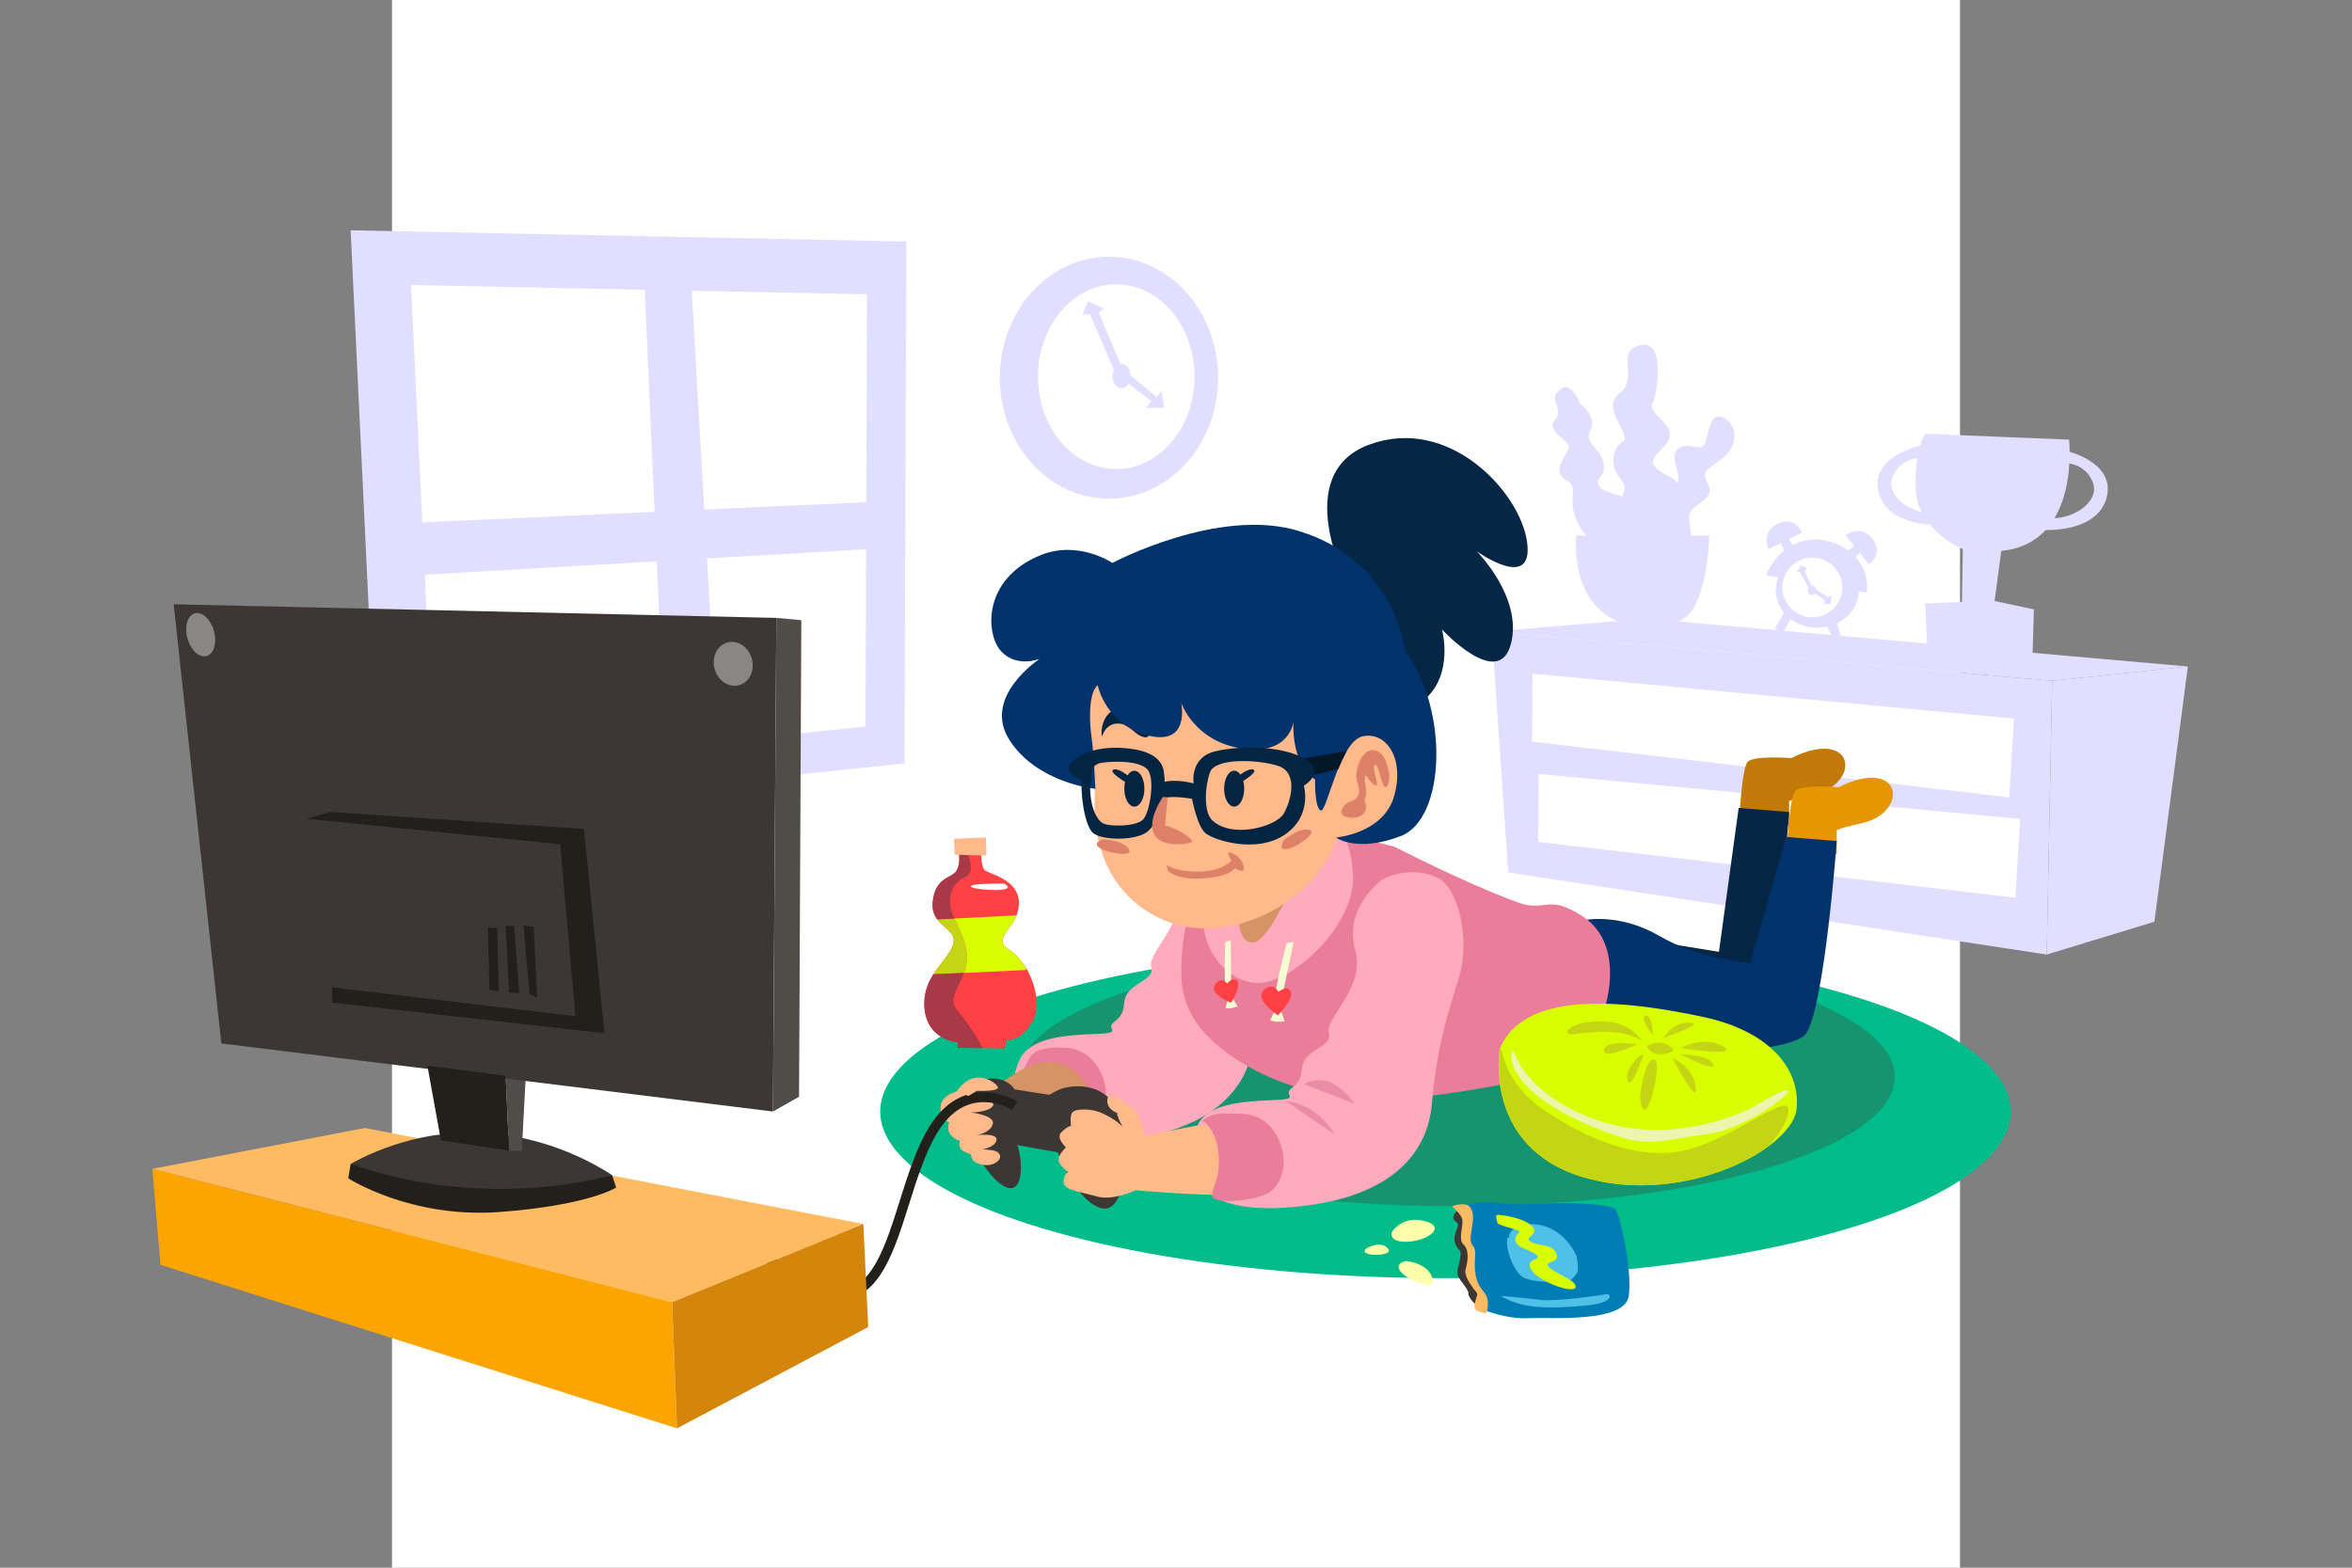 <?xml version="1.0" encoding="utf-8"?>
<!-- Generator: Adobe Illustrator 27.5.0, SVG Export Plug-In . SVG Version: 6.00 Build 0)  -->
<svg version="1.1" xmlns="http://www.w3.org/2000/svg" xmlns:xlink="http://www.w3.org/1999/xlink" x="0px" y="0px"
	 viewBox="0 0 750 500" style="enable-background:new 0 0 750 500;" xml:space="preserve">
<rect x="0" y="0" width="750" height="500" fill="#808080" stroke="none"/>
<g id="BACKGROUND">
	<rect id="XMLID_480_" x="125" style="fill:#FFFFFF;" width="500" height="500"/>
</g>
<g id="OBJECT">
	<g id="XMLID_546_">
		<g id="XMLID_539_">
			<polygon id="XMLID_418_" style="fill:#E2DEFF;" points="475.693,201.418 480.932,278.253 652.647,304.447 654.393,217.134 			"/>
			<polygon id="XMLID_424_" style="fill:#FFFFFF;" points="488.513,236.524 640.698,254.316 642.214,229.189 488.651,214.863 			"/>
			<polygon id="XMLID_493_" style="fill:#FFFFFF;" points="490.482,268.515 642.667,286.308 644.183,261.18 490.62,246.855 			"/>
			<polygon id="XMLID_492_" style="fill:#E2DEFF;" points="475.693,201.418 654.393,217.134 697.665,212.574 524.911,197.317 			"/>
			<polygon id="XMLID_489_" style="fill:#E2DEFF;" points="686.99,293.97 697.665,212.574 654.393,217.134 652.647,304.447 			"/>
			<path id="XMLID_494_" style="fill:#E2DEFF;" d="M614.699,209.025l-0.8-16.535l11.735-0.533l0.267-16.802
				c0,0-14.135-5.867-14.935-18.402c-0.8-12.535,2.934-18.402,2.934-18.402l45.872,1.867c0,0,3.734,33.071-21.603,35.471
				l-2.134,16.002l12.535,2.667l-0.533,17.335L614.699,209.025z"/>
			<g id="XMLID_505_">
				<path id="XMLID_499_" style="fill:#E2DEFF;" d="M526.901,173.17c0,0-12.789-2.984-10.87-10.444
					c1.918-7.46,3.197-6.821,0.213-10.657c-2.984-3.837-1.918-9.378,1.279-11.297c3.197-1.918-7.46-10.444-1.066-15.347
					c6.394-4.902-1.705-13.428,6.607-15.346c8.313-1.918,5.329,15.986,3.837,18.757c-1.492,2.771,6.394,6.181,5.542,10.444
					c-0.852,4.263-7.673,6.181-4.476,9.805c3.197,3.623,9.592,2.771,6.181,9.592c-3.41,6.821-0.426,7.034-0.639,10.231
					C533.296,172.105,530.738,175.515,526.901,173.17z"/>
				<path id="XMLID_496_" style="fill:#E2DEFF;" d="M528.455,166.992c0,0-0.583-10.041,4.705-11.793
					c5.288-1.751-1.79-8.985,1.876-11.981c3.666-2.996,7.545,1.922,8.849-2.311c1.304-4.233,1.68-9.891,6.011-7.5
					c4.331,2.391,4.483,8.652-0.737,12.795c-5.22,4.143-6.744,3.985-4.57,8.051c2.174,4.066-1.945,5.327-4.917,8.141
					c-2.972,2.815,1.737,8.072-2.185,11.505c-3.922,3.434-2.82,4.814-6.834,3.638C526.639,176.362,528.455,166.992,528.455,166.992z
					"/>
				<path id="XMLID_507_" style="fill:#E2DEFF;" d="M503.946,128.839c0,0,5.433,3.952,3.211,8.397
					c-2.223,4.445,3.458,5.68,4.199,10.62c0.741,4.939-2.964,3.952-1.482,7.162c1.482,3.211,11.361,1.976,13.83,9.138
					c2.47,7.162,1.976,8.397,1.976,8.397s-16.3,5.186-21.734-4.198c-5.433-9.385,0.494-12.349-4.692-15.312
					c-5.186-2.964,1.482-8.891,0.988-10.867c-0.494-1.976-7.409-4.939-4.445-8.15c2.964-3.211-1.482-6.668,0.494-8.644
					S500.488,121.183,503.946,128.839z"/>
				<path id="XMLID_522_" style="fill:#E2DEFF;" d="M502.546,170.824c-0.663,16.597,6.022,24.445,13.83,27.528v5.072h15.477v-4.13
					c2.002-0.48,3.71-1.158,4.939-1.917c7.903-4.883,8.232-26.553,8.232-26.553H502.546z"/>
			</g>
			<ellipse id="XMLID_497_" style="fill:#E2DEFF;" cx="579.495" cy="188.223" rx="13.246" ry="12.001"/>
			<path id="XMLID_520_" style="fill:#E2DEFF;" d="M563.226,183.511l32.004,5.512c0,0,1.956-9.957-8.712-15.113
				C575.85,168.754,566.071,175.332,563.226,183.511z"/>
			<circle id="XMLID_538_" style="fill:#FFFFFF;" cx="577.917" cy="187.356" r="9.535"/>
			<polygon id="XMLID_519_" style="fill:#E2DEFF;" points="581.628,197.557 584.562,203.958 587.229,203.691 584.962,195.957 			"/>
			<polygon id="XMLID_532_" style="fill:#E2DEFF;" points="569.36,194.623 566.026,200.357 568.027,202.491 571.894,196.09 			"/>
			<polygon id="XMLID_533_" style="fill:#E2DEFF;" points="569.093,175.954 567.493,172.221 569.36,170.487 571.894,174.221 			"/>
			<path id="XMLID_534_" style="fill:#E2DEFF;" d="M574.561,169.954c0,0-1.734-5.467-7.601-2.934
				c-5.524,2.385-3.067,8.134-3.067,8.134L574.561,169.954z"/>
			<polygon id="XMLID_537_" style="fill:#E2DEFF;" points="588.837,175.946 592.127,173.563 594.229,175.002 591.145,178.296 			"/>
			<path id="XMLID_536_" style="fill:#E2DEFF;" d="M595.895,179.957c0,0,4.951-2.896,1.187-8.061
				c-3.544-4.863-8.61-1.199-8.61-1.199L595.895,179.957z"/>
			<ellipse id="XMLID_535_" style="fill:#E2DEFF;" cx="577.783" cy="188.245" rx="1.333" ry="1.511"/>
			<polygon id="XMLID_540_" style="fill:#E2DEFF;" points="577.151,188.26 574.001,182.481 572.858,182.395 574.396,180.278 
				576.307,181.236 575.409,182.078 578.228,188.071 			"/>
			<polygon id="XMLID_541_" style="fill:#E2DEFF;" points="577.435,187.032 583.025,190.506 584.062,190.018 583.768,192.618 
				581.633,192.727 581.999,191.551 576.591,187.728 			"/>
			<path id="XMLID_542_" style="fill:#E2DEFF;" d="M656.571,147.684c0,0,7.734-1.067,10.668,5.867
				c2.934,6.934-7.734,13.068-14.935,11.468l-0.533,4c0,0,17.069,1.067,20.002-10.401c2.934-11.468-13.335-14.935-13.335-14.935
				L656.571,147.684z"/>
			<path id="XMLID_543_" style="fill:#E2DEFF;" d="M614.253,146.084c0,0-7.734-1.067-10.668,5.867
				c-2.934,6.934,7.734,13.068,14.935,11.468l0.533,4.001c0,0-17.069,1.067-20.002-10.401
				c-2.934-11.468,13.335-14.935,13.335-14.935L614.253,146.084z"/>
		</g>
		<g id="XMLID_545_">
			<polygon id="XMLID_406_" style="fill:#E2DEFF;" points="205.488,90.159 212.051,238.134 228.758,236.344 220.405,89.562 			"/>
			<polygon id="XMLID_414_" style="fill:#E2DEFF;" points="281.021,159.947 128.499,166.888 130.385,183.59 281.673,174.862 			"/>
			<path id="XMLID_417_" style="fill:#E2DEFF;" d="M111.81,73.452l8.95,187.355l167.665-17.303l0.597-166.472L111.81,73.452z
				 M275.98,231.712L138.419,246.04l-7.343-155.135l145.393,2.964L275.98,231.712z"/>
		</g>
		<g id="XMLID_544_">
			<path id="XMLID_422_" style="fill:#E2DEFF;" d="M353.625,81.886c-19.222,0-34.805,17.274-34.805,38.582
				s15.583,38.582,34.805,38.582c19.222,0,34.805-17.274,34.805-38.582S372.847,81.886,353.625,81.886z M355.945,149.586
				c-13.789,0-24.967-13.187-24.967-29.454c0-16.267,11.178-29.454,24.967-29.454c13.789,0,24.967,13.187,24.967,29.454
				C380.912,136.399,369.734,149.586,355.945,149.586z"/>
			<path id="XMLID_413_" style="fill:#E2DEFF;" d="M360.524,119.963c0,2.129-1.285,3.855-2.871,3.855
				c-1.586,0-2.871-1.726-2.871-3.855c0-2.129,1.285-3.855,2.871-3.855C359.238,116.107,360.524,117.834,360.524,119.963z"/>
			<polygon id="XMLID_419_" style="fill:#E2DEFF;" points="347.563,100.194 356.094,120.045 357.899,117.584 350.352,99.701 
				351.993,98.389 346.907,96.092 345.266,100.358 			"/>
			<polygon id="XMLID_423_" style="fill:#E2DEFF;" points="368.765,126.621 356.673,116.544 356.088,119.54 367.106,127.934 
				365.526,130.14 371.106,130.052 370.47,124.735 			"/>
		</g>
	</g>
	<g id="XMLID_513_">
		<ellipse id="XMLID_401_" style="fill:#00BB8A;" cx="460.93" cy="354.523" rx="180.245" ry="53.138"/>
		<ellipse id="XMLID_403_" style="fill:#16936F;" cx="464.331" cy="343.471" rx="139.87" ry="41.235"/>
	</g>
	<g id="XMLID_512_">
		<g id="XMLID_510_">
			<path id="XMLID_448_" style="fill:#FFAABD;" d="M381.658,261.697c0,0-9.579,8.294-6.128,20.223
				c3.452,11.929-9.85,21.846-8.423,26.492c1.427,4.646-8.168,4.829-8.617,11.49c-0.449,6.661-5.397,5.418-3.842,8.547
				c1.556,3.129-24.534-1.734-29.557,9.651c-5.023,11.385-3.145,27.999,27.877,25.995c31.022-2.004,45.472-15.055,47.021-33.258
				c1.548-18.203,5.155-28.827,8.661-40.341c3.506-11.514,0.111-28.257-6.885-31.673
				C394.769,255.408,384.782,257.438,381.658,261.697z"/>
			<path id="XMLID_446_" style="fill:#EA7D99;" d="M325.483,342.003c0,0,5.983-3.084,6.538,5.613
				c0.555,8.696-3.146,10.917-1.85,13.137s12.767,1.11,17.208-1.11c4.441-2.22,7.401-9.806,3.516-17.763
				c-3.886-7.956-10.732-7.771-13.322-7.771C326.47,334.109,328.813,339.043,325.483,342.003z"/>
			<path id="XMLID_429_" style="fill:#C17A08;" d="M554.795,258.802c0,0,0.74-13.507,2.405-15.727
				c1.665-2.22,14.062-1.295,14.062-1.295s8.696-4.811,14.247-2.22c5.551,2.59,3.145,11.472-6.846,13.692
				c-9.992,2.22-8.141,2.59-8.141,2.59v7.401C570.523,263.243,556.831,263.613,554.795,258.802z"/>
			<path id="XMLID_428_" style="fill:#052644;" d="M484.484,292.662c0,0,6.908,1.85,31.825,5.798
				c14.418,2.284,31.825,5.119,31.825,5.119l6.291-45.887l16.098,1.295c0,0-3.886,52.918-9.807,61.43
				c-5.921,8.511-76.972,7.401-76.972,7.401L484.484,292.662z"/>
			<path id="XMLID_451_" style="fill:#D69365;" d="M318.051,346.413c0,0,8.789-7.74,16.437-7.74c7.648,0,13.075,7.648,13.075,11.102
				c0,3.454-5.181,7.895-15.542,9.375s-16.036-1.727-16.036-1.727L318.051,346.413z"/>
			<path id="XMLID_427_" style="fill:#E69600;" d="M569.968,268.053c0,0,0.74-13.507,2.405-15.727
				c1.665-2.22,14.062-1.295,14.062-1.295s8.696-4.811,14.247-2.22c5.551,2.59,3.145,11.472-6.846,13.692
				c-9.992,2.22-8.141,2.59-8.141,2.59v7.401C585.695,272.494,572.003,272.864,569.968,268.053z"/>
			<path id="XMLID_426_" style="fill:#00336C;" d="M505.577,293.402c0,0,11.102-2.22,23.684,5.181
				c12.582,7.401,28.865,8.511,28.865,8.511l11.472-40.151l16.098,1.295c0,0-3.886,52.918-9.807,61.43
				c-5.921,8.511-76.972,7.401-76.972,7.401L505.577,293.402z"/>
			<path id="XMLID_396_" style="fill:#EA7D99;" d="M376.674,310.055c-0.066,13.824,8.388,22.944,22.697,30.838
				c14.309,7.895,34.352,10.655,34.352,10.655s60.506-3.377,71.238-16.329c7.585-9.154,14.55-33.274-0.247-42.927
				c-11.476-7.486-11.599-1.097-20.828-4.511c-17.667-6.534-39.121-17.693-39.121-17.693s-13.569-3.701-18.996-3.701
				C420.341,266.388,376.921,258.247,376.674,310.055z"/>
			<path id="XMLID_393_" style="fill:#FFAABD;" d="M424.288,264.168c0,0,6.414-0.987,7.154,15.049
				c0.74,16.036-19.243,34.045-29.851,34.292c-10.608,0.247-18.996-11.595-17.763-21.957
				C385.062,281.19,403.565,258.74,424.288,264.168z"/>
			<path id="XMLID_392_" style="fill:#D69365;" d="M395.177,294.019c0,0-0.123,6.353,4.194,6.599
				c4.317,0.247,10.855-14.371,10.855-14.371S395.424,291.922,395.177,294.019z"/>
			<path id="XMLID_188_" style="fill:#FFB98A;" d="M445.443,231.418c-5.362-5.004-10.331-3.962-14.103-1.509
				c0.187-11.368-0.612-21.92-2.118-28.157c-3.454-14.309-74.505-30.838-83.509,25.411c0,0,3.824,19.49,3.33,28.371
				c-0.493,8.881,1.974,29.358,22.204,37.992c20.23,8.635,46.381-5.427,53.782-22.943c0.201-0.475,1.352-2.766,1.542-3.269
				c4.251-0.238,8.91,0.502,14.247-2.775C451.364,258.062,456.545,241.779,445.443,231.418z"/>
			<path id="XMLID_185_" style="fill:#042542;" d="M351.449,234.841c0,0,1.018-4.071,4.996-4.071c3.978,0,5.181,3.701,8.419,4.348
				s4.071-7.401-4.903-9.066C350.986,224.387,350.893,234.471,351.449,234.841z"/>
			<path id="XMLID_186_" style="fill:#052644;" d="M429.716,186.456c0,0-18.503-35.279,6.908-44.654
				c25.411-9.375,48.108,15.049,50.328,31.085c2.22,16.036-16.036,2.96-16.036,2.96s14.802,14.802,10.855,29.605
				c-3.947,14.802-21.957-4.687-21.957-4.687s3.947,14.309-5.674,22.45C444.518,231.356,429.716,186.456,429.716,186.456z"/>
			<path id="XMLID_187_" style="fill:#00336C;" d="M354.717,179.548c0,0-10.855-7.401-22.943-2.467
				c-18.563,7.577-17.516,25.164-12.582,30.591c4.934,5.428,12.335,2.467,12.335,2.467s-18.503,12.089-9.621,25.904
				c8.881,13.815,27.384,15.542,27.384,15.542s-0.493-11.595-1.233-16.529c-0.74-4.934-0.987-14.062,1.974-16.529
				c0,0,2.467,12.582,16.036,16.036c13.569,3.454,10.608-10.362,10.608-10.362s4.194,12.335,19.49,14.556
				c15.296,2.22,16.283-8.635,16.283-8.635s-0.987,13.322,6.908,18.503c0,0-0.247,8.635,1.727,9.868
				c1.974,1.234,5.921-22.203,13.569-23.684c7.648-1.48,13.322,7.401,9.868,19.243c-3.454,11.842-18.503,13.075-18.503,13.075
				s6.661,4.934,20.723-0.493c14.062-5.427,15.542-39.966,1.233-59.209c0,0-2.714-28.371-33.552-37.993
				C388.72,161.415,354.717,179.548,354.717,179.548z"/>
			<path id="XMLID_391_" style="fill:#031726;" d="M413.68,242.211l15.789-2.714c0,0-2.22,4.317-2.714,5.798l-9.622,2.22
				L413.68,242.211z"/>
			<path id="XMLID_447_" style="fill:#3C3734;" d="M355.951,353.105c-0.484-0.612-3.207-5.798-10.362-6.538
				c-7.154-0.74-10.362,2.591-10.978,2.591c-0.617,0-11.102-1.727-11.102-1.727s-1.85-3.454-7.278-3.454
				c-5.428,0-9.19,7.771-9.19,12.335c0,4.564,7.34,19.366,13.507,22.203s5.551-8.881,3.824-13.322l12.952,2.344
				c0,0,6.168,16.406,14.309,17.886C359.775,386.904,361.995,360.753,355.951,353.105z"/>
			<path id="XMLID_194_" style="fill:#042542;" d="M416.147,242.088c-6.908-4.194-20.353-4.441-28.618-2.467
				c-8.265,1.974-6.908,10.238-6.908,10.238c-5.276-1.347-8.703-0.653-9.279-0.517c0.061-0.178,0.081-0.858-0.219-3.184
				c-0.493-3.824-3.947-7.278-14.309-7.648s-14.679,4.194-14.679,4.194c-4.687,3.33,2.961,6.167,2.961,6.167
				c-0.74,2.344,0.493,14.556,3.577,16.899c3.084,2.344,13.322,2.344,17.023-0.37c3.701-2.714,5.304-10.732,5.304-10.732
				c2.714-1.11,9.128,0.123,9.128,0.123s1.604,8.758,4.317,10.978c2.714,2.22,16.159,6.538,25.164,0.493
				c9.005-6.044,6.168-15.666,6.168-15.666S423.055,246.282,416.147,242.088z M364.493,261.392
				c-2.22,2.313-11.407,2.417-13.23,0.925c-3.053-2.498-4.256-9.344-3.33-14.895c0,0-0.463-3.608,3.515-4.163
				c3.978-0.555,11.657-0.648,14.34,2.035C368.471,247.978,366.714,259.08,364.493,261.392z M409.317,259.554
				c-2.388,4.05-16.36,8.067-22.75,2.09c-2.794-2.613-2.388-10.581-0.754-15.284c1.634-4.703,15.208-4.18,21.744-2.09
				C414.093,246.361,411.705,255.505,409.317,259.554z"/>
			<path id="XMLID_190_" style="fill:#042542;" d="M396.75,251.547c0,3.163-1.435,5.728-3.205,5.728
				c-1.77,0-3.205-2.565-3.205-5.728s1.435-5.728,3.205-5.728C395.315,245.819,396.75,248.384,396.75,251.547z"/>
			<path id="XMLID_191_" style="fill:#042542;" d="M364.925,251.547c0,3.163-1.435,5.728-3.205,5.728
				c-1.77,0-3.205-2.565-3.205-5.728s1.435-5.728,3.205-5.728C363.49,245.819,364.925,248.384,364.925,251.547z"/>
			<path id="XMLID_189_" style="fill:#DD8168;" d="M370.82,254.176c0,0-5.06,7.112-2.872,11.762
				c2.188,4.65,11.352,3.282,12.172,2.599c0.82-0.684-5.334-4.787-8.616-5.197l0.821-9.027L370.82,254.176z"/>
			<path id="XMLID_394_" style="fill:#DD8168;" d="M371.987,275.825c0,0,2.652,2.282,10.362,2.159
				c7.71-0.123,10.362-3.516,10.362-3.516s-1.727-2.529-0.802-2.59c0.925-0.062,3.762,1.172,4.626,4.256
				c0.863,3.084-2.837,0.74-2.837,0.74s-1.048,2.652-9.868,3.269c-8.82,0.617-11.41-2.405-11.41-2.405L371.987,275.825z"/>
			<path id="XMLID_395_" style="fill:#DD8168;" d="M409.239,268.115c0,0,5.181-4.564,8.511-3.331
				C421.081,266.018,405.662,275.393,409.239,268.115z"/>
			<path id="XMLID_397_" style="fill:#DD8168;" d="M351.653,267.691c0,0,6.9,0.253,8.468,3.44
				C361.689,274.317,344.05,270.511,351.653,267.691z"/>
			<path id="XMLID_398_" style="fill:#DD8168;" d="M442.668,245.542c0,0-0.74-5.921-4.687-6.291
				c-3.947-0.37-6.291,7.031-5.181,10.115c1.11,3.084,0.74,5.304-1.974,6.168c-2.714,0.863-4.441,4.317-1.48,5.057
				c2.96,0.74,5.674-0.247,6.168-2.467c0.493-2.22-0.987-2.344-0.123-3.947c0.863-1.604-0.617-5.057-0.123-6.414
				c0.493-1.357,1.233,1.727,3.207,2.714c1.974,0.987-1.357-5.921-0.123-6.538c1.234-0.617,2.097,6.538,3.33,7.031
				C442.914,251.463,443.408,246.898,442.668,245.542z"/>
			<path id="XMLID_399_" style="fill:#FFAABD;" d="M438.277,282.79c0,0-9.579,8.294-6.127,20.223s-9.85,21.846-8.424,26.492
				c1.426,4.646-8.168,4.829-8.617,11.491c-0.449,6.661-5.397,5.418-3.842,8.547c1.556,3.129-24.534-1.734-29.557,9.651
				c-5.023,11.385-3.145,27.999,27.877,25.995c31.022-2.004,45.472-15.055,47.021-33.258c1.548-18.203,5.155-28.827,8.661-40.341
				s0.111-28.257-6.885-31.673C451.388,276.501,441.401,278.531,438.277,282.79z"/>
			<path id="XMLID_400_" style="fill:#FFB98A;" d="M393.059,357.467c0,0,9.026-1.278,12.48,8.344
				c3.454,9.622-2.22,15.049-13.075,15.296c-10.855,0.247-30.345-1.48-30.345-1.48s-7.155,3.454-12.335,1.974
				c-5.181-1.48-10.485-1.974-10.608-4.441c-0.123-2.467,1.357-3.331,1.357-3.331s-3.331-2.467-2.96-4.317
				c0.37-1.85,2.344-3.577,2.344-3.577s-3.33-2.96-1.48-4.811c1.85-1.85,3.084-2.097,3.084-2.097s-0.493-3.207,0.493-4.317
				c0.987-1.11,5.427-1.11,8.265-0.123c2.837,0.987,5.798,3.084,5.798,3.084l1.85,1.604c0,0-1.603-2.714-1.727-4.317
				c0,0-3.454-1.11-3.084-4.317c0.37-3.207,5.921,1.11,8.141,2.837c2.22,1.727,3.947,8.758,3.947,8.758
				S390.447,356.894,393.059,357.467z"/>
			<path id="XMLID_430_" style="fill:#F6FFD3;" d="M410.288,300.803c0,0-3.331,12.582-3.886,18.318l2.22-0.185l3.886-18.503
				L410.288,300.803z"/>
			<polygon id="XMLID_432_" style="fill:#F6FFD3;" points="406.587,322.174 405.014,325.412 406.957,325.875 409.64,325.782 
				408.16,321.342 			"/>
			<path id="XMLID_425_" style="fill:#FF4146;" d="M407.697,316.346c0,0-1.85-3.516-4.811-0.463
				c-2.96,3.053,4.626,7.956,4.626,7.956s5.181-5.273,4.071-7.586C410.473,313.941,407.697,316.346,407.697,316.346z"/>
			<path id="XMLID_444_" style="fill:#F6FFD3;" d="M390.704,300.509c0,0-0.462,10.87,0.114,15.653l1.78-0.549l-0.147-15.804
				L390.704,300.509z"/>
			<polygon id="XMLID_443_" style="fill:#F6FFD3;" points="391.517,318.622 390.813,321.548 392.483,321.577 394.656,321.02 
				392.651,317.66 			"/>
			<path id="XMLID_433_" style="fill:#FF4146;" d="M391.377,313.664c0,0-2.142-2.538-4.011,0.485
				c-1.869,3.024,5.204,5.666,5.204,5.666s3.284-5.235,1.962-6.924C393.212,311.202,391.377,313.664,391.377,313.664z"/>
			<path id="XMLID_431_" style="fill:#EA7D99;" d="M383.459,357.422c0,0,4.626,2.59,5.181,11.287
				c0.555,8.696-3.146,10.917-1.85,13.137c1.295,2.22,12.767,1.11,17.208-1.11c4.441-2.22,7.401-9.806,3.516-17.763
				c-3.885-7.956-10.732-7.771-13.322-7.771C391.6,355.202,386.789,354.462,383.459,357.422z"/>
			<path id="XMLID_445_" style="fill:#FFB98A;" d="M305.099,348.078c0,0-4.903,1.203-5.181,4.903
				c-0.278,3.701,2.775,5.088,2.775,5.088s-1.018,2.035,0.37,3.793c1.388,1.758,3.053,1.943,3.053,1.943s-0.925,2.22,1.11,3.331
				c2.035,1.11,2.405,1.018,2.405,1.018s-0.092,1.85,1.665,2.683c1.758,0.833,4.441,1.295,6.476-0.185
				c2.035-1.48,1.018-3.053-0.278-3.515c-1.295-0.463-4.163-0.555-4.163-0.555s4.163-0.74,4.441-3.053
				c0.277-2.313-6.384-1.48-6.384-1.48s4.348-0.648,5.181-3.516c0.833-2.868-6.939-3.701-6.939-3.701s5.921-0.093,7.031-2.22
				C317.773,350.484,308.984,347.986,305.099,348.078z"/>
			<path id="XMLID_402_" style="fill:#EA8CA5;" d="M409.918,351.131c0,0,9.83,0.488,15.727,10.732L409.918,351.131z"/>
			<path id="XMLID_404_" style="fill:#EA8CA5;" d="M415.839,345.766l16.098,6.291C431.936,352.056,424.905,340.77,415.839,345.766z"
				/>
			<path id="XMLID_405_" style="fill:#042542;" d="M394.826,247.538c0,0,3.089-2.522,4.676-2.126c2.267,0.567-3.897,4.18-3.897,4.18
				L394.826,247.538z"/>
			<path id="XMLID_407_" style="fill:#042542;" d="M359.899,247.538c0,0-3.089-2.522-4.676-2.126
				c-2.267,0.567,3.897,4.18,3.897,4.18L359.899,247.538z"/>
			<g id="XMLID_504_">
				<path id="XMLID_506_" style="fill:#23201C;" d="M262.894,414.177c-14.684-2.897-25.866-20.114-26.394-20.939l2.654-1.7
					c0.136,0.213,13.809,21.241,29.41,19.831c9.68-0.872,13.913-14.298,18.394-28.513c2.601-8.25,5.29-16.78,9.241-23.269
					c3.608-5.926,8.13-9.55,13.439-10.773c7.867-1.81,14.497,2.373,14.776,2.552l-1.701,2.653
					c-0.058-0.036-5.844-3.652-12.402-2.125c-4.436,1.033-8.279,4.172-11.421,9.332c-3.752,6.162-6.383,14.507-8.927,22.578
					c-4.806,15.244-9.346,29.644-21.117,30.704C266.814,414.691,264.822,414.557,262.894,414.177z"/>
			</g>
			<g id="XMLID_509_">
				<path id="XMLID_474_" style="fill:#3C3734;" d="M464.729,386.148c0,0-1.788,1.41-1.198,2.659
					c0.59,1.249,1.966,0.822,1.128,2.933c-0.839,2.112-1.335,3.822-0.233,5.721c1.103,1.899,1.676,0.787,1.153,3.968
					c-0.523,3.181-1.566,4.532-0.045,6.627c1.521,2.096,2.821,3.575,2.701,4.593c-0.12,1.018,2.589,4.285,3.77,4.277
					C473.184,416.918,470.995,391.751,464.729,386.148z"/>
				<path id="XMLID_478_" style="fill:#007DB5;" d="M466.543,384.937c0,0,3.592-2.131,10.376-1.33
					c6.784,0.801,11.743,0.403,18.06,0.166c6.316-0.237,18.835,0.258,20.203,1.991c1.367,1.734,5.284,18.506,4.231,27.422
					c-1.052,8.915-24.983,6.877-31.904,7.24c-6.921,0.362-13.669-2.399-13.669-2.399S464.18,393.305,466.543,384.937z"/>
				<path id="XMLID_476_" style="fill:#FFBB61;" d="M463.031,384.719c0,0,2.678,2.281,3.248,4.117
					c0.569,1.836-1.53,6.304,0.419,8.107c1.949,1.802,1.321,5.462,0.636,7.936c-0.685,2.474,3.122,6.853,3.634,7.503
					c0.513,0.65-1.427,3.762-0.595,5.039c0.832,1.277,3.568,1.404,3.568,1.404s1.666-4.127-0.944-6.99
					c-2.61-2.863-2.951-6.637-2.618-11.117c0.332-4.481-1.88-2.384-1.354-6.841c0.526-4.458,1.29-5.94,0.014-8.448
					C467.763,382.92,463.031,384.719,463.031,384.719z"/>
				<path id="XMLID_488_" style="fill:#4FC1E8;" d="M478.527,413.274c0,0,7.582,0.698,12.815,1.316
					c5.233,0.617,19.645-1.612,21.048-1.84c1.402-0.228,2.61,2.863-7.116,3.68C495.548,417.248,485.845,417.871,478.527,413.274z"/>
				<path id="XMLID_495_" style="fill:#4FC1E8;" d="M481.087,394.907c0,0-0.084-5.119,8.672-4.381
					c8.756,0.739,12.823,9.57,12.96,10.078c0.137,0.507,0.927,4.629,0.026,5.604s-1.819,2.93-4.556,2.803
					c-2.736-0.126-9.731,0.031-12.575-1.681c-2.844-1.711-5.641-8.821-5.001-12.577"/>
				<path id="XMLID_501_" style="fill:#D8FC00;" d="M478.325,387.507c0,0,7.388,0.675,10.191,3.561
					c2.804,2.886-3.051,3.374-0.389,4.965c2.662,1.591,6.915,0.521,8.196,3.817c1.282,3.296-4.487,2.222-2.282,4.349
					c2.205,2.127,8.367,4.033,8.418,6.103c0.051,2.069-6.522,0.311-11.007-2.478c-4.485-2.789-4.382-5.332-2.232-6.061
					c2.15-0.729,1.563-1.584-3.22-3.524c-4.782-1.94-2.21-4.584-1.537-5.291c0.673-0.707-6.937-1.998-7.016-2.99
					C477.367,388.966,476.216,387.061,478.325,387.507z"/>
				<path id="XMLID_411_" style="fill:#FEFFAA;" d="M443.897,392.827c0,0,2.875-4.377,8.398-3.725
					c5.524,0.652,7.011,3.038,2.76,5.337C450.805,396.738,442.527,396.94,443.897,392.827z"/>
				<path id="XMLID_409_" style="fill:#FEFFAA;" d="M448.246,402.184c0,0,7.593,0.601,8.592,5.878
					C457.836,413.338,439.728,404.421,448.246,402.184z"/>
				<path id="XMLID_508_" style="fill:#FEFFAA;" d="M436.071,397.947c0,0,4.413-2.427,6.593,0.336
					C444.843,401.045,431.461,400.793,436.071,397.947z"/>
			</g>
		</g>
		<path id="XMLID_450_" style="fill:#FFB98A;" d="M305.099,348.078c0,0,1.85-3.053,4.903-4.071c3.053-1.018,6.568,0.555,8.049,2.406
			c1.48,1.85-6.569,1.48-6.569,1.48l-2.683,1.665L305.099,348.078z"/>
	</g>
	<g id="XMLID_183_">
		<path id="XMLID_467_" style="fill:#D8FC00;" d="M572.877,353.818c-0.417,3.741-3.741,7.975-9.038,11.844
			c-12.728,9.31-36.848,16.494-59.268,9.692c-31.738-9.633-26.357-40.81-26.357-40.81c0.043-0.102,0.085-0.204,0.136-0.298
			c8.443-19.776,43.624-14.411,64.769-9.905C564.375,328.872,574.289,341.064,572.877,353.818z"/>
		<path id="XMLID_465_" style="fill:#C4D613;" d="M563.84,365.661c-12.728,9.31-36.848,16.494-59.268,9.692
			c-31.738-9.633-26.357-40.81-26.357-40.81c0.043-0.102,0.085-0.204,0.136-0.298c0.799-0.085,1.003,11.07,14.037,19.853
			c13.034,8.783,28.338,15.304,42.23,13.323c13.884-1.99,30.888-15.593,34.859-14.743
			C571.483,353.112,569.783,359.344,563.84,365.661z"/>
		<path id="XMLID_408_" style="fill:#C4D613;" d="M522.995,349.706c0,0,1.134-10.911,4.109-11.761
			c2.976-0.85-0.142,13.32-1.984,15.446C523.279,355.515,522.995,349.706,522.995,349.706z"/>
		<path id="XMLID_410_" style="fill:#C4D613;" d="M522.429,337.094c0,0-4.535,4.251-3.401,7.51c1.134,3.259,4.251-6.518,4.96-7.794
			S522.429,337.094,522.429,337.094z"/>
		<path id="XMLID_449_" style="fill:#C4D613;" d="M523.562,331.993c0,0-3.401-6.093-12.612-6.235
			c-9.211-0.142-12.186,3.117-10.769,3.968C501.598,330.576,515.06,326.466,523.562,331.993z"/>
		<path id="XMLID_184_" style="fill:#C4D613;" d="M522.004,333.126c0,0-9.636-1.842-10.486,1.7
			C510.667,338.369,522.004,333.126,522.004,333.126z"/>
		<path id="XMLID_462_" style="fill:#C4D613;" d="M525.121,333.693c0,0,1.134,2.551,4.393,2.551c3.259,0,4.109-1.559,4.109-1.559
			S530.364,330.576,525.121,333.693z"/>
		<path id="XMLID_461_" style="fill:#C4D613;" d="M527.105,330.151c0,0-4.535-5.668-2.409-6.235
			C526.821,323.349,527.105,330.151,527.105,330.151z"/>
		<path id="XMLID_463_" style="fill:#C4D613;" d="M530.222,331.426c0,0,2.834-5.526,8.502-5.243S531.073,330.434,530.222,331.426z"
			/>
		<path id="XMLID_464_" style="fill:#C4D613;" d="M535.89,334.26c0,0,7.51-4.109,13.462-0.567
			C555.304,337.236,535.89,334.26,535.89,334.26z"/>
		<path id="XMLID_466_" style="fill:#C4D613;" d="M535.749,336.244c0,0,8.927,0,10.486,3.117
			C547.793,342.479,535.749,336.244,535.749,336.244z"/>
		<path id="XMLID_468_" style="fill:#C4D613;" d="M533.34,337.519c0,0,6.477,2.477,7.386,9.165
			C541.634,353.371,533.34,337.519,533.34,337.519z"/>
		<path id="XMLID_470_" style="fill:#EDF4AE;" d="M482.61,334.968c0,0,3.188,13.816,26.144,22.105
			c22.956,8.29,45.911-1.488,50.375-4.039c4.464-2.551,10.203-6.164,11.053-5.101c0.85,1.063-13.816,12.328-25.932,13.816
			c-12.116,1.488-18.067,4.251-28.482,0.638c-10.415-3.613-19.767-8.077-26.569-13.816
			C482.398,342.833,480.697,336.456,482.61,334.968z"/>
	</g>
	<g id="XMLID_503_">
		<path id="XMLID_516_" style="fill:#FF4146;" d="M329.156,326.046c-3.862,6.52-8.251,5.625-8.251,5.625l-0.446,2.718l-7.11-0.099
			l-8.035-0.118l0.109-1.727c0,0-9.682-0.542-10.613-10.815c-0.415-4.57,0.987-8.011,2.83-10.905
			c2.296-3.615,5.276-6.378,6.263-9.413c1.229-3.79-2.753-4.995-5.039-8.079c-1.013-1.353-1.693-3.077-1.448-5.549
			c0.801-8.069,6.124-7.544,7.562-9.926c1.237-2.051,0.919-4.874,0.811-5.618c-0.022-0.122-0.032-0.187-0.032-0.187l0.934-0.077
			l1.563-0.127l4.578-0.379c0,0-0.018,4.359,0.949,5.914c0.966,1.555,11.244,2.718,11.123,10.899
			c-0.023,1.413-0.318,2.663-0.759,3.777c-2.116,5.362-7.575,7.753-2.204,11.091c1.957,1.215,3.74,3.196,5.169,5.545
			C330.428,314.042,331.851,321.491,329.156,326.046z"/>
		<path id="XMLID_511_" style="fill:#D8FC00;" d="M307.396,310.303c0.308-0.899,0.57-1.854,0.739-2.887
			c0.882-5.376-2.027-10.439-3.797-14.456l19.804-1c-2.116,5.362-7.575,7.753-2.204,11.091c1.957,1.215,3.74,3.196,5.169,5.545
			l0.074,0.78C327.181,309.377,316.094,309.909,307.396,310.303z"/>
		<path id="XMLID_517_" style="fill:#C4D613;" d="M308.135,307.416c-0.17,1.033-0.431,1.988-0.739,2.887
			c-4.557,0.208-8.459,0.384-9.757,0.422c2.296-3.615,5.276-6.378,6.263-9.413c1.229-3.79-2.753-4.995-5.039-8.079l5.475-0.274
			C306.108,296.977,309.018,302.04,308.135,307.416z"/>
		<path id="XMLID_514_" style="fill:#AA3947;" d="M304.339,292.96l-5.475,0.274c-1.013-1.353-1.693-3.077-1.448-5.549
			c0.801-8.069,6.124-7.544,7.562-9.926c1.237-2.051,0.919-4.874,0.811-5.618c0.324-0.1,0.631-0.19,0.902-0.264
			c0.836-0.247,1.414-0.41,1.414-0.41s0.053,0.099,0.149,0.283c0.643,1.271,2.999,6.474-0.468,8.04
			c-3.958,1.793-5.449,5.561-4.59,9.89C303.389,290.668,303.816,291.764,304.339,292.96z"/>
		<path id="XMLID_515_" style="fill:#AA3947;" d="M313.348,334.29l-8.035-0.118l0.109-1.727c0,0-9.682-0.542-10.613-10.815
			c-0.415-4.57,0.987-8.011,2.83-10.905c1.297-0.038,5.2-0.214,9.757-0.422c-1.777,5.173-5.179,8.377-2.055,12.009
			C308.499,325.992,312.419,332.128,313.348,334.29z"/>
		<polygon id="XMLID_500_" style="fill:#FFB98A;" points="304.216,267.514 304.427,272.609 314.504,272.867 314.405,267.093 		"/>
		<path id="XMLID_502_" style="fill:#FFFFFF;" d="M320.187,281.826c0,0-11.021-0.181-10.622,0.932
			C309.965,283.871,325.724,284.945,320.187,281.826z"/>
	</g>
	<g id="XMLID_518_">
		<g id="XMLID_473_">
			<polygon id="XMLID_469_" style="fill:#FFBB61;" points="48.576,372.803 214.316,415.314 275.295,390.374 116.331,359.766 			"/>
			<polygon id="XMLID_471_" style="fill:#FCA400;" points="48.576,372.803 51.182,403.41 215.879,455.557 214.316,415.314 			"/>
			<polygon id="XMLID_472_" style="fill:#D3860B;" points="215.879,455.557 214.316,415.314 275.295,390.374 276.859,423.249 			"/>
		</g>
		<g id="XMLID_412_">
			<path id="XMLID_498_" style="fill:#3C3734;" d="M195.183,374.76c-5.657,2.454-21.075,8.067-41.954,7.221
				c-22.204-0.901-37.09-8.339-41.412-10.771c8.382-4.669,27.025-12.801,50.272-9.099
				C177.192,364.51,188.788,370.645,195.183,374.76z"/>
			<polygon id="XMLID_486_" style="fill:#504D48;" points="167.756,341.21 166.399,366.997 162.327,366.997 161.242,343.109 			"/>
			<polygon id="XMLID_475_" style="fill:#3C3734;" points="55.378,192.729 70.579,332.795 246.475,354.51 247.561,197.072 			"/>
			<polygon id="XMLID_477_" style="fill:#504D48;" points="246.475,354.51 254.799,349.805 255.523,197.796 247.561,197.072 			"/>
			<polygon id="XMLID_479_" style="fill:#23201C;" points="105.867,314.879 183.5,324.108 178.614,269.277 97.724,261.133 
				105.324,258.962 186.214,264.391 192.729,329.537 105.867,319.765 			"/>
			<path id="XMLID_481_" style="fill:#898683;" d="M239.741,210.102c1.031,3.759-0.789,7.535-4.066,8.434
				c-3.277,0.899-6.77-1.419-7.801-5.178c-1.031-3.759,0.789-7.535,4.066-8.434C235.217,204.025,238.71,206.344,239.741,210.102z"/>
			<path id="XMLID_482_" style="fill:#898683;" d="M68.217,201.266c1.031,3.759-0.026,7.326-2.361,7.966
				c-2.336,0.641-5.065-1.887-6.097-5.646c-1.031-3.759,0.026-7.326,2.361-7.966C64.457,194.979,67.186,197.507,68.217,201.266z"/>
			<polygon id="XMLID_483_" style="fill:#23201C;" points="168.842,317.051 166.942,295.064 170.199,295.607 171.285,318.137 			"/>
			<polygon id="XMLID_484_" style="fill:#23201C;" points="162.327,316.508 165.585,316.779 163.956,295.335 161.242,295.335 			"/>
			<polygon id="XMLID_485_" style="fill:#23201C;" points="156.084,315.694 159.07,316.237 158.527,295.878 155.541,295.878 			"/>
			<polygon id="XMLID_487_" style="fill:#23201C;" points="136.269,339.852 140.612,363.739 162.327,366.997 161.242,343.109 			"/>
			<path id="XMLID_490_" style="fill:#23201C;" d="M111.817,371.21l-0.769,4.597c0,0,19.879,12.895,48.355,10.745
				c28.476-2.149,37.072-7.791,37.072-7.791l-1.292-4.002C195.183,374.76,155.836,386.76,111.817,371.21z"/>
		</g>
	</g>
</g>
</svg>
